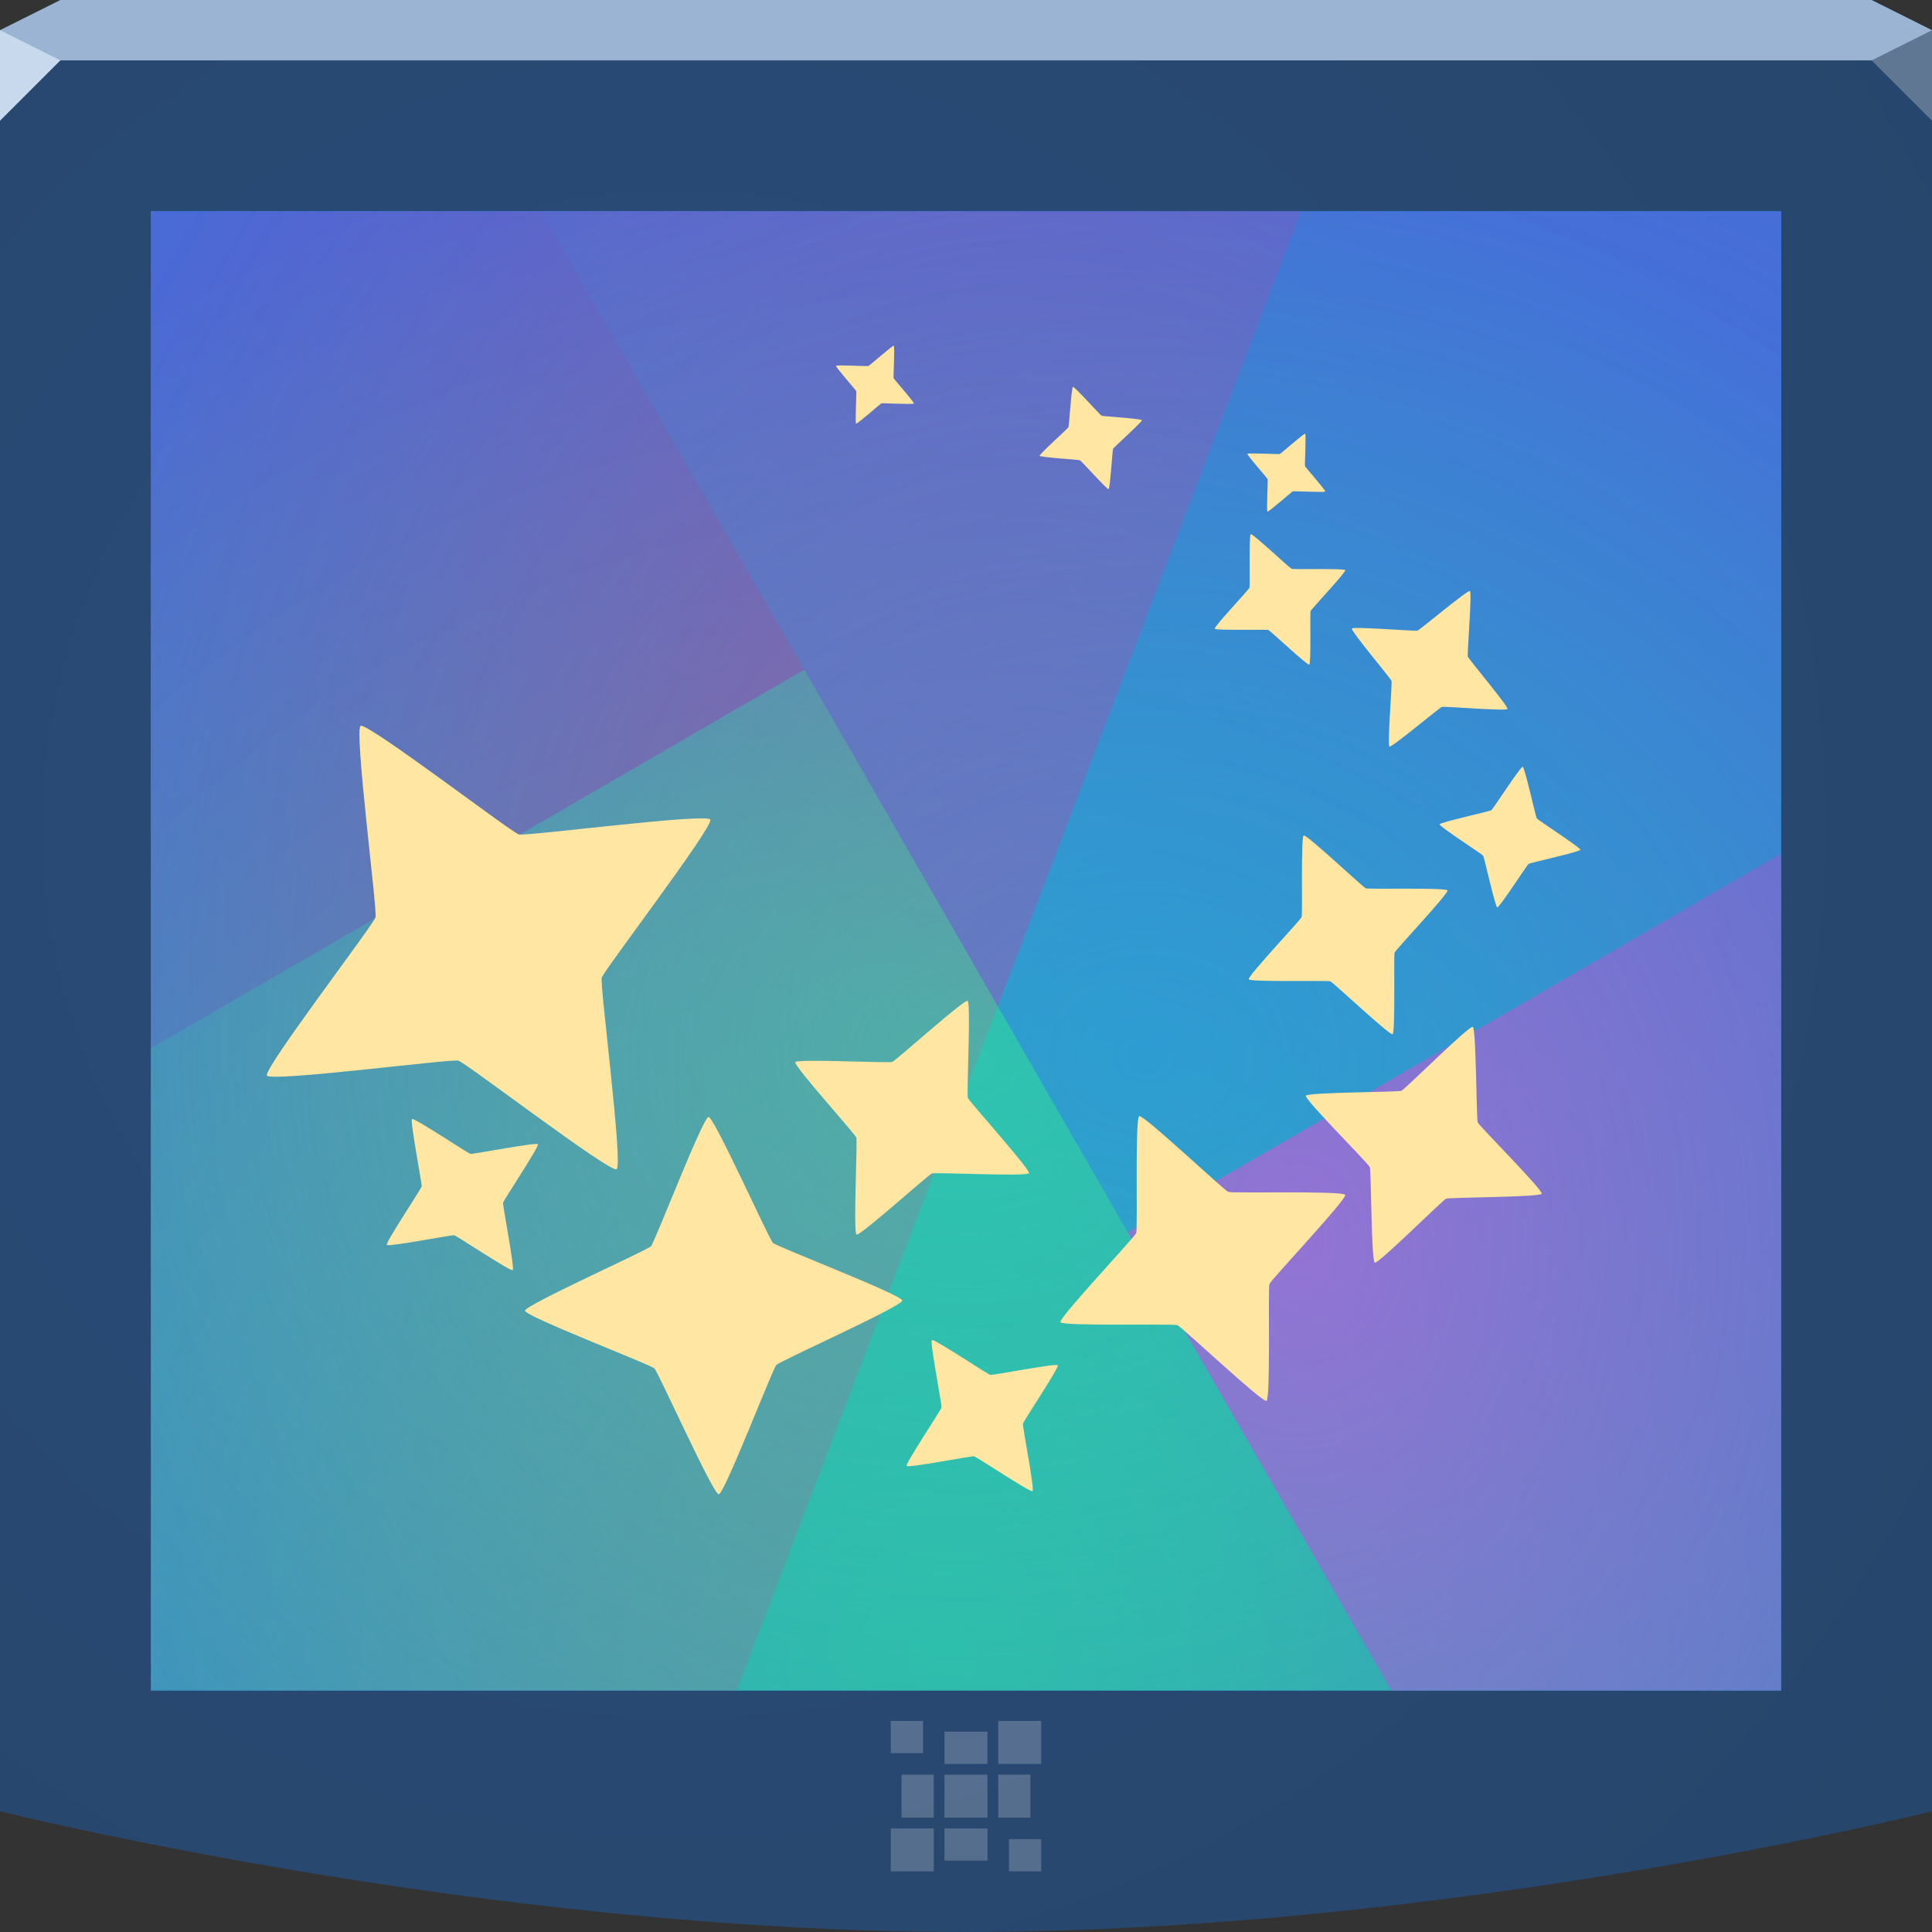 <?xml version="1.0" encoding="UTF-8"?>
<!-- Created with Inkscape (http://www.inkscape.org/) -->
<svg width="64" height="64" version="1.1" xmlns="http://www.w3.org/2000/svg" xmlns:cc="http://creativecommons.org/ns#" xmlns:dc="http://purl.org/dc/elements/1.1/" xmlns:rdf="http://www.w3.org/1999/02/22-rdf-syntax-ns#" xmlns:xlink="http://www.w3.org/1999/xlink">
	<rect width="100%" height="100%" fill="#333333" stroke="none"/>
	<defs>
		<radialGradient id="b" cx="18.161" cy="21.075" r="32" gradientTransform="matrix(1.845,0,0,1.845,-10.998,-11.484)" gradientUnits="userSpaceOnUse">
			<stop stop-color="#294c79" offset="0"/>
			<stop stop-color="#27456a" offset="1"/>
		</radialGradient>
		<radialGradient id="a" cx="29.445" cy="61.742" r="26" gradientTransform="matrix(1.963,0,0,1.994,-26.567,-68.247)" gradientUnits="userSpaceOnUse">
			<stop stop-color="#37c198" stop-opacity=".745" offset="0"/>
			<stop stop-color="#4a6ad5" offset="1"/>
		</radialGradient>
		<radialGradient id="f" cx="32.027" cy="35.348" r="20.542" gradientTransform="matrix(1.947 0 0 1.603 -29.364 -18.657)" gradientUnits="userSpaceOnUse">
			<stop stop-color="#29dcaa" stop-opacity=".613" offset="0"/>
			<stop stop-color="#29dcaa" stop-opacity="0" offset="1"/>
		</radialGradient>
		<radialGradient id="e" cx="44" cy="44.249" r="10.823" gradientTransform="matrix(3.419 0 0 4.379 -106.42 -149.77)" gradientUnits="userSpaceOnUse">
			<stop stop-color="#b961e1" stop-opacity=".709" offset="0"/>
			<stop stop-color="#af4add" stop-opacity="0" offset="1"/>
		</radialGradient>
		<radialGradient id="d" cx="39" cy="40.383" r="20.542" gradientTransform="matrix(2.288 0 0 1.883 -50.232 -38.054)" gradientUnits="userSpaceOnUse">
			<stop stop-color="#1f9ef1" stop-opacity=".436" offset="0"/>
			<stop stop-color="#1f9ef1" stop-opacity="0" offset="1"/>
		</radialGradient>
		<radialGradient id="c" cx="30.473" cy="35.559" r="19.049" gradientTransform="matrix(1.835 0 0 2.36 -20.91 -46.911)" gradientUnits="userSpaceOnUse">
			<stop stop-color="#ee288d" stop-opacity=".49" offset="0"/>
			<stop stop-color="#ee288d" stop-opacity="0" offset="1"/>
		</radialGradient>
	</defs>
	<path d="m0 1 2-1h60l2 1v59s-16 4-32 4-32-4-32-4z" color="#000000" fill="url(#b)"/>
	<path d="m0 1 2-1h60l2 1v1h-64z" color="#000000" fill="#9bb4d3"/>
	<path d="m64 4-2-2 2-1z" fill="#607794"/>
	<path d="m0 4 2-2-2-1z" fill="#c8d9ee"/>
	<path d="m5 7h54v49h-54z" color="#000000" fill="#1d8ee8"/>
	<path d="m5 7h54v49h-54z" color="#000000" fill="url(#a)"/>
	<path d="m29.508 57.008v1.068h1.068v-1.068zm3.559 0v1.424h1.424v-1.424zm-1.78 0.356v1.068h1.424v-1.068zm-1.424 1.424v1.424h1.068v-1.424zm1.424 0v1.424h1.424v-1.424zm1.78 0v1.424h1.068v-1.424zm-3.559 1.78v1.424h1.424v-1.424zm1.78 0v1.068h1.424v-1.068zm2.136 0.356v1.068h1.068v-1.068z" color="#000000" fill="#edeff3" fill-opacity=".232"/>
	<g transform="translate(-1,-3)">
		<path d="m60 31.275-21.645 12.543 8.73 15.182h12.916z" color="#000000" fill="url(#e)"/>
		<path d="m6 10v49h19.406l18.692-49z" color="#000000" fill="url(#c)"/>
		<path d="m27.645 25.182-21.645 12.543v21.275h41.084z" color="#000000" fill="url(#f)"/>
		<path d="m18.916 10 19.439 33.818 21.645-12.543v-21.275z" color="#000000" fill="url(#d)"/>
		<g transform="translate(-.407 .068)" fill="#ffe6a3">
			<path transform="matrix(1.896 0 0 1.896 -18.431 -35.831)" d="m21.236 40.873c-0.116 0.067-2.636-1.863-2.765-1.897s-3.276 0.377-3.344 0.26c-0.067-0.116 1.863-2.636 1.897-2.765s-0.377-3.276-0.26-3.344c0.116-0.067 2.636 1.863 2.765 1.897s3.276-0.377 3.344-0.26c0.067 0.116-1.863 2.636-1.897 2.765s0.377 3.276 0.26 3.344z" color="#000000"/>
			<path transform="matrix(1.229 .666 -.666 1.229 26.338 -11.944)" d="m21.236 40.873c-0.116 0.067-2.636-1.863-2.765-1.897s-3.276 0.377-3.344 0.26c-0.067-0.116 1.863-2.636 1.897-2.765s-0.377-3.276-0.26-3.344c0.116-0.067 2.636 1.863 2.765 1.897s3.276-0.377 3.344-0.26c0.067 0.116-1.863 2.636-1.897 2.765s0.377 3.276 0.26 3.344z" color="#000000"/>
			<path transform="matrix(.544 .789 -.789 .544 50.478 4.838)" d="m21.236 40.873c-0.116 0.067-2.636-1.863-2.765-1.897s-3.276 0.377-3.344 0.26c-0.067-0.116 1.863-2.636 1.897-2.765s-0.377-3.276-0.26-3.344c0.116-0.067 2.636 1.863 2.765 1.897s3.276-0.377 3.344-0.26c0.067 0.116-1.863 2.636-1.897 2.765s0.377 3.276 0.26 3.344z" color="#000000"/>
			<path transform="matrix(.043 .671 -.671 .043 57.954 35.486)" d="m21.236 40.873c-0.116 0.067-2.636-1.863-2.765-1.897s-3.276 0.377-3.344 0.26c-0.067-0.116 1.863-2.636 1.897-2.765s-0.377-3.276-0.26-3.344c0.116-0.067 2.636 1.863 2.765 1.897s3.276-0.377 3.344-0.26c0.067 0.116-1.863 2.636-1.897 2.765s0.377 3.276 0.26 3.344z" color="#000000"/>
			<path transform="matrix(.043 .671 -.671 .043 40.733 28.164)" d="m21.236 40.873c-0.116 0.067-2.636-1.863-2.765-1.897s-3.276 0.377-3.344 0.26c-0.067-0.116 1.863-2.636 1.897-2.765s-0.377-3.276-0.26-3.344c0.116-0.067 2.636 1.863 2.765 1.897s3.276-0.377 3.344-0.26c0.067 0.116-1.863 2.636-1.897 2.765s0.377 3.276 0.26 3.344z" color="#000000"/>
			<path transform="matrix(1.149 .119 -.119 1.149 23.824 -.152)" d="m21.236 40.873c-0.116 0.067-2.636-1.863-2.765-1.897s-3.276 0.377-3.344 0.26c-0.067-0.116 1.863-2.636 1.897-2.765s-0.377-3.276-0.26-3.344c0.116-0.067 2.636 1.863 2.765 1.897s3.276-0.377 3.344-0.26c0.067 0.116-1.863 2.636-1.897 2.765s0.377 3.276 0.26 3.344z" color="#000000"/>
			<path transform="matrix(.802 .083 -.083 .802 33.898 2.649)" d="m21.236 40.873c-0.116 0.067-2.636-1.863-2.765-1.897s-3.276 0.377-3.344 0.26c-0.067-0.116 1.863-2.636 1.897-2.765s-0.377-3.276-0.26-3.344c0.116-0.067 2.636 1.863 2.765 1.897s3.276-0.377 3.344-0.26c0.067 0.116-1.863 2.636-1.897 2.765s0.377 3.276 0.26 3.344z" color="#000000"/>
			<path transform="matrix(.35 .546 -.546 .35 62.319 1.762)" d="m21.236 40.873c-0.116 0.067-2.636-1.863-2.765-1.897s-3.276 0.377-3.344 0.26c-0.067-0.116 1.863-2.636 1.897-2.765s-0.377-3.276-0.26-3.344c0.116-0.067 2.636 1.863 2.765 1.897s3.276-0.377 3.344-0.26c0.067 0.116-1.863 2.636-1.897 2.765s0.377 3.276 0.26 3.344z" color="#000000"/>
			<path transform="matrix(.404 .342 -.342 .404 56.405 9.215)" d="m21.236 40.873c-0.116 0.067-2.636-1.863-2.765-1.897s-3.276 0.377-3.344 0.26c-0.067-0.116 1.863-2.636 1.897-2.765s-0.377-3.276-0.26-3.344c0.116-0.067 2.636 1.863 2.765 1.897s3.276-0.377 3.344-0.26c0.067 0.116-1.863 2.636-1.897 2.765s0.377 3.276 0.26 3.344z" color="#000000"/>
			<path transform="matrix(.575 .751 -.751 .575 65.433 5.309)" d="m21.236 40.873c-0.116 0.067-2.636-1.863-2.765-1.897s-3.276 0.377-3.344 0.26c-0.067-0.116 1.863-2.636 1.897-2.765s-0.377-3.276-0.26-3.344c0.116-0.067 2.636 1.863 2.765 1.897s3.276-0.377 3.344-0.26c0.067 0.116-1.863 2.636-1.897 2.765s0.377 3.276 0.26 3.344z" color="#000000"/>
			<path transform="matrix(.394 .075 -.075 .394 32.829 1.438)" d="m21.236 40.873c-0.116 0.067-2.636-1.863-2.765-1.897s-3.276 0.377-3.344 0.26c-0.067-0.116 1.863-2.636 1.897-2.765s-0.377-3.276-0.26-3.344c0.116-0.067 2.636 1.863 2.765 1.897s3.276-0.377 3.344-0.26c0.067 0.116-1.863 2.636-1.897 2.765s0.377 3.276 0.26 3.344z" color="#000000"/>
			<path transform="matrix(.265 -.18 .18 .265 32.323 12.205)" d="m21.236 40.873c-0.116 0.067-2.636-1.863-2.765-1.897s-3.276 0.377-3.344 0.26c-0.067-0.116 1.863-2.636 1.897-2.765s-0.377-3.276-0.26-3.344c0.116-0.067 2.636 1.863 2.765 1.897s3.276-0.377 3.344-0.26c0.067 0.116-1.863 2.636-1.897 2.765s0.377 3.276 0.26 3.344z" color="#000000"/>
			<path transform="matrix(.265 -.18 .18 .265 18.696 9.29)" d="m21.236 40.873c-0.116 0.067-2.636-1.863-2.765-1.897s-3.276 0.377-3.344 0.26c-0.067-0.116 1.863-2.636 1.897-2.765s-0.377-3.276-0.26-3.344c0.116-0.067 2.636 1.863 2.765 1.897s3.276-0.377 3.344-0.26c0.067 0.116-1.863 2.636-1.897 2.765s0.377 3.276 0.26 3.344z" color="#000000"/>
			<path transform="matrix(-.054 .527 -.527 -.054 64.334 14.774)" d="m21.236 40.873c-0.116 0.067-2.636-1.863-2.765-1.897s-3.276 0.377-3.344 0.26c-0.067-0.116 1.863-2.636 1.897-2.765s-0.377-3.276-0.26-3.344c0.116-0.067 2.636 1.863 2.765 1.897s3.276-0.377 3.344-0.26c0.067 0.116-1.863 2.636-1.897 2.765s0.377 3.276 0.26 3.344z" color="#000000"/>
		</g>
	</g>
</svg>
